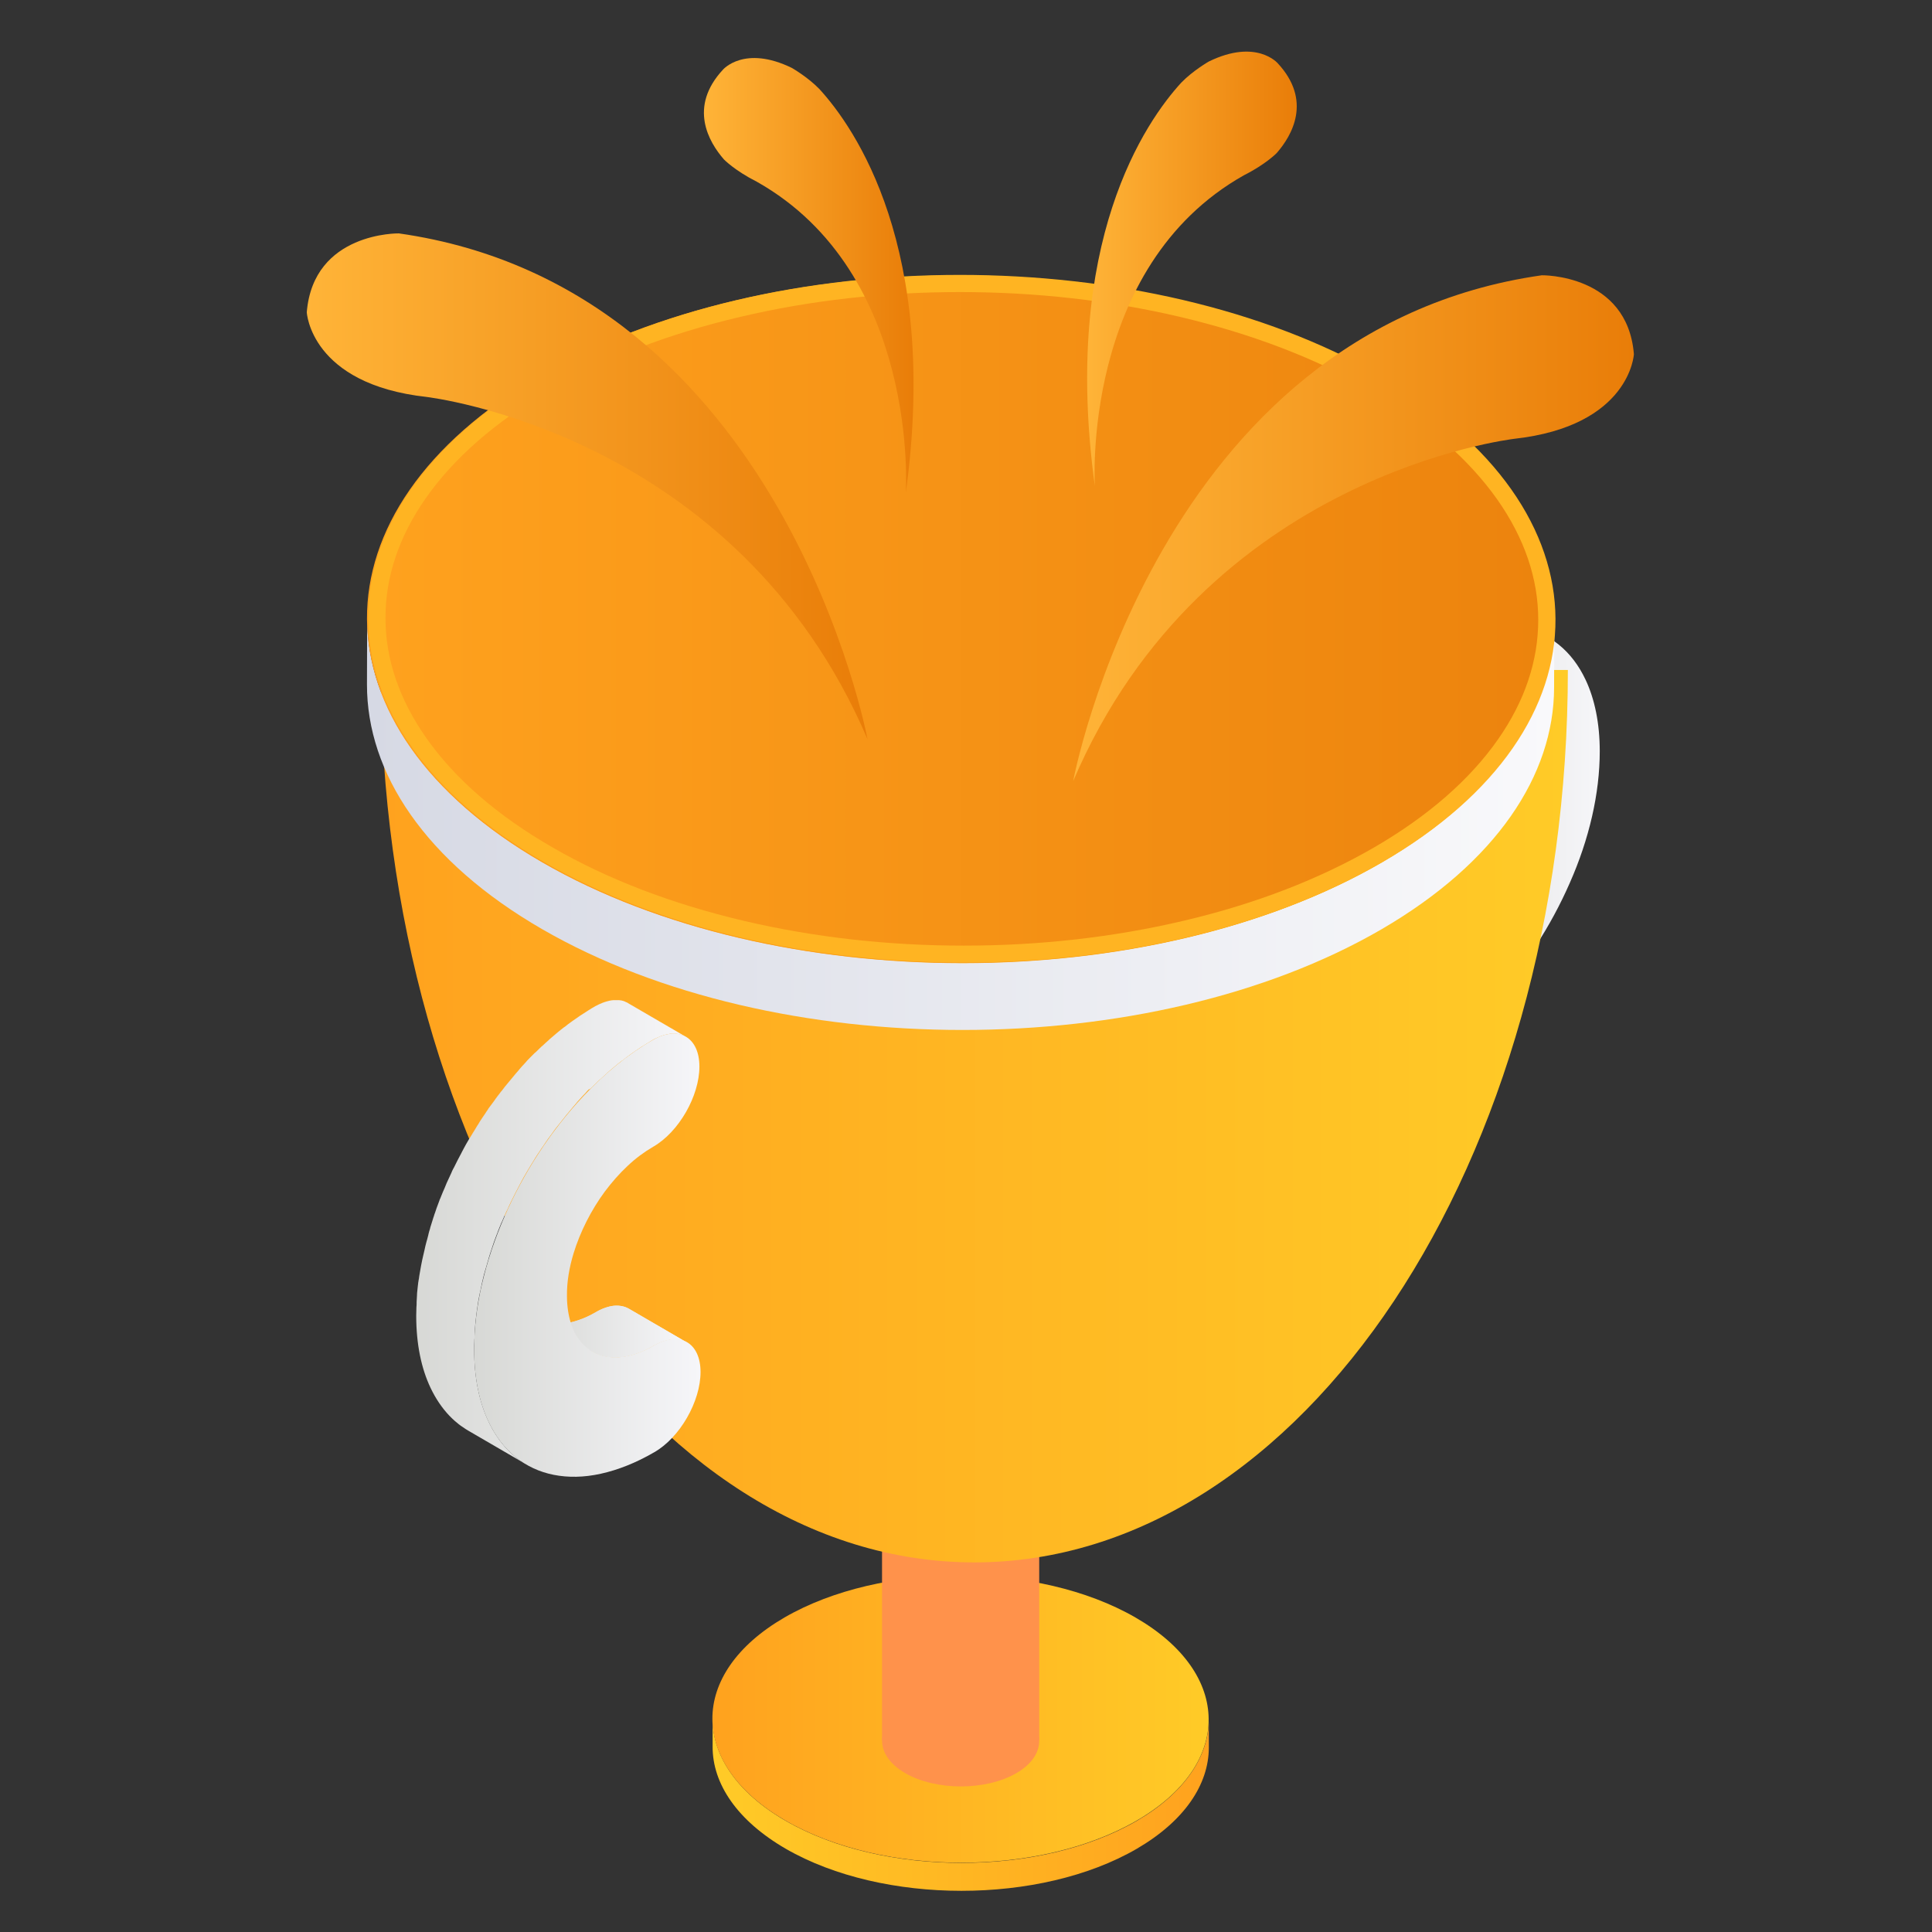 <?xml version="1.0" encoding="utf-8"?>
<!-- Generator: Adobe Illustrator 21.0.0, SVG Export Plug-In . SVG Version: 6.00 Build 0)  -->
<svg version="1.1" xmlns="http://www.w3.org/2000/svg" xmlns:xlink="http://www.w3.org/1999/xlink" x="0px" y="0px"
	 viewBox="0 0 1024 1024" style="enable-background:new 0 0 1024 1024;" xml:space="preserve">
<rect x="0" y="0" width="1024" height="1024" fill="#333333" stroke="none"/>
<style type="text/css">
	.st0{display:none;}
	.st1{display:inline;}
	.st2{opacity:0.25;}
	.st3{display:inline;opacity:0.25;}
	.st4{fill:url(#SVGID_6_);}
	.st5{fill:#FF924B;}
	.st6{fill:url(#SVGID_9_);}
	.st7{fill:url(#SVGID_10_);}
	.st8{fill:url(#SVGID_11_);}
	.st9{fill:url(#SVGID_12_);}
	.st10{fill:url(#SVGID_16_);}
	.st11{fill:#FFB422;}
	.st12{enable-background:new    ;}
	.st13{clip-path:url(#SVGID_19_);fill:url(#SVGID_20_);}
	.st14{fill:url(#SVGID_21_);}
	.st15{fill:url(#SVGID_22_);}
	.st16{fill:url(#SVGID_23_);}
	.st17{fill:url(#SVGID_24_);}
	.st18{fill:url(#SVGID_25_);}
	.st19{fill:url(#SVGID_26_);}
</style>
<g id="图层_1" class="st0">
	<g id="bg">
		<g id="图层_2" class="st1">
			<g id="图标参考线">
				<g id="图标尺寸" class="st2">
					<path d="M1018.2,5.8v1012.5H5.8V5.8H1018.2 M1024,0H0v1024h1024V0z"/>
					<path d="M512,28.8c266.9,0,483.2,216.4,483.2,483.2S778.9,995.2,512,995.2S28.8,778.9,28.8,512S245.1,28.8,512,28.8 M512,23
						C241.9,23,23,241.9,23,512s218.9,489,489,489s489-218.9,489-489C1000.7,242,782,23.3,512,23z"/>
					<path d="M949.2,74.8v874.4H74.8V74.8H949.2 M955,69H69v886h886V69z"/>
					<path d="M995.2,28.8v966.5H28.8V28.8H995.2 M1001,23H23v978h978V23z"/>
					<path d="M995.2,189.8v644.3H28.8V189.8H995.2 M1001,184.1H23v655.8h978V184.1z"/>
				</g>
			</g>
		</g>
	</g>
	<g id="图标尺寸_1_" class="st3">
		<g>
			<path d="M1017.1,4.6v1010.2H6.9V4.6L1017.1,4.6 M1021.7,0h-6.9H4.6H0v6.9v1010.2v6.9h6.9h1010.2h6.9v-6.9V6.9V0H1021.7z"/>
		</g>
		<g>
			<path d="M512,27.6c266.3,0,482.2,215.8,482.2,482.2S778.3,991.9,512,991.9S29.8,776.1,29.8,509.7S245.7,27.6,512,27.6 M512,23
				c-268.6,0-489,218.1-489,486.7s218.1,486.7,489,486.7s489-218.1,489-486.7S780.6,23,512,23L512,23z"/>
		</g>
		<g>
			<path d="M948.2,73.5V946H75.8V73.5L948.2,73.5 M952.8,68.9h-6.9H73.5h-4.6v6.9v872.5v6.9h6.9h872.5h6.9v-6.9V75.8v-6.9H952.8z"/>
		</g>
		<g>
			<path d="M994.1,27.6v964.3H29.8V27.6L994.1,27.6 M998.7,23h-6.9H27.5h-4.6v6.9v964.3v6.9h6.9h964.3h6.9v-6.9V29.9V23H998.7z"/>
		</g>
		<g>
			<path d="M994.1,188.3v642.9H29.8V188.3L994.1,188.3 M998.7,183.7h-6.9H27.5h-4.6v4.6v642.9v6.9h6.9h964.3h6.9v-6.9V188.3v-4.6
				H998.7z"/>
		</g>
	</g>
</g>
<g id="图层_2_1_">
	<g>
		<g>
			<g>
				<g>
					<defs>
						<path id="SVGID_1_" d="M640.7,911.6l0,14.8c-0.1,19.4-12.8,38.7-38.2,53.5c-51.2,29.7-134.5,29.7-186,0
							c-25.9-15-38.9-34.6-38.8-54.2l0-14.8c-0.1,19.6,12.9,39.3,38.8,54.2c51.5,29.7,134.8,29.7,186,0
							C627.9,950.3,640.6,930.9,640.7,911.6z"/>
					</defs>
					<clipPath id="SVGID_2_">
						<use xlink:href="#SVGID_1_"  style="overflow:visible;"/>
					</clipPath>
				</g>
			</g>
		</g>
		<g>
			<g>
				<g>
					<defs>
						<path id="SVGID_3_" d="M640.7,911.6l0,14.8c-0.1,19.4-12.8,38.7-38.2,53.5c-51.2,29.7-134.5,29.7-186,0
							c-25.9-15-38.9-34.6-38.8-54.2l0-14.8c-0.1,19.6,12.9,39.3,38.8,54.2c51.5,29.7,134.8,29.7,186,0
							C627.9,950.3,640.6,930.9,640.7,911.6z"/>
					</defs>
					<linearGradient id="SVGID_4_" gradientUnits="userSpaceOnUse" x1="377.614" y1="956.491" x2="640.663" y2="956.491">
						<stop  offset="0" style="stop-color:#FFCB27"/>
						<stop  offset="1" style="stop-color:#FFA21E"/>
					</linearGradient>
					<use xlink:href="#SVGID_3_"  style="overflow:visible;fill:url(#SVGID_4_);"/>
					<clipPath id="SVGID_5_">
						<use xlink:href="#SVGID_3_"  style="overflow:visible;"/>
					</clipPath>
				</g>
			</g>
			<g>
				<g>
					<linearGradient id="SVGID_6_" gradientUnits="userSpaceOnUse" x1="377.656" y1="911.2" x2="640.663" y2="911.2">
						<stop  offset="0" style="stop-color:#FFA21E"/>
						<stop  offset="1" style="stop-color:#FFCB27"/>
					</linearGradient>
					<path class="st4" d="M601.8,857.3c51.5,29.7,51.8,78,0.6,107.7c-51.2,29.7-134.5,29.7-186,0c-51.5-29.7-51.8-78-0.6-107.7
						C467.1,827.6,550.3,827.6,601.8,857.3z"/>
				</g>
			</g>
		</g>
		<g>
			<g>
				<g>
					<defs>
						<path id="SVGID_7_" d="M640.7,911.6l0,14.8c-0.1,19.4-12.8,38.7-38.2,53.5c-51.2,29.7-134.5,29.7-186,0
							c-25.9-15-38.9-34.6-38.8-54.2l0-14.8c-0.1,19.6,12.9,39.3,38.8,54.2c51.5,29.7,134.8,29.7,186,0
							C627.9,950.3,640.6,930.9,640.7,911.6z"/>
					</defs>
					<clipPath id="SVGID_8_">
						<use xlink:href="#SVGID_7_"  style="overflow:visible;"/>
					</clipPath>
				</g>
			</g>
		</g>
	</g>
	<g>
		<g>
			<rect x="467.5" y="608.1" class="st5" width="83.3" height="314.2"/>
			<g>
				<path class="st5" d="M538.5,905.7c16.3,9.4,16.4,24.7,0.2,34.1c-16.2,9.4-42.6,9.4-58.9,0c-16.3-9.4-16.4-24.7-0.2-34.1
					C495.8,896.2,522.2,896.2,538.5,905.7z"/>
			</g>
		</g>
	</g>
	<g>
		<linearGradient id="SVGID_9_" gradientUnits="userSpaceOnUse" x1="699.316" y1="471.123" x2="799.225" y2="471.123">
			<stop  offset="0" style="stop-color:#D7D8D5"/>
			<stop  offset="1" style="stop-color:#F6F6F9"/>
		</linearGradient>
		<path class="st6" d="M798.2,438c0.1-0.6,0.2-1.2,0.3-1.8c0-0.3,0.1-0.6,0.1-0.8c0-0.1,0-0.3,0-0.4c0-0.3,0.1-0.6,0.1-0.8
			c0.1-0.6,0.1-1.2,0.2-1.7c0-0.3,0.1-0.6,0.1-0.9c0-0.6,0.1-1.2,0.1-1.8c0-0.3,0-0.5,0-0.8c0-0.8,0-1.7,0-2.5
			c0-5.5-0.7-10.2-2.1-14.4c-1.3-4.1-3.3-7.6-5.7-10.3c-0.4-0.4-0.8-0.9-1.2-1.3c-1.3-1.2-2.7-2.3-4.2-3.2l-30.3-17.6
			c2,1.2,3.8,2.7,5.4,4.4c2.5,2.8,4.4,6.2,5.7,10.3c1.3,4.1,2.1,8.9,2.1,14.4c0,0.8,0,1.7,0,2.5c0,0.3,0,0.5,0,0.8
			c0,0.6-0.1,1.2-0.1,1.8c0,0.3,0,0.6-0.1,0.9c-0.1,0.6-0.1,1.2-0.2,1.7c0,0.3-0.1,0.6-0.1,0.9c-0.1,0.4-0.1,0.8-0.2,1.2
			c-0.1,0.6-0.2,1.2-0.3,1.9c-0.1,0.4-0.1,0.8-0.2,1.2c-0.1,0.6-0.2,1.2-0.3,1.8c-0.1,0.5-0.2,0.9-0.3,1.4c-0.1,0.4-0.2,0.8-0.3,1.2
			c-0.1,0.5-0.3,1-0.4,1.5c-0.1,0.4-0.2,0.8-0.3,1.2c-0.2,0.8-0.4,1.6-0.7,2.4c-0.2,0.8-0.5,1.6-0.8,2.4c-0.1,0.3-0.2,0.7-0.3,1
			c-0.1,0.4-0.2,0.7-0.4,1.1c-0.1,0.4-0.3,0.7-0.4,1.1c-0.1,0.4-0.3,0.7-0.4,1.1c-0.1,0.2-0.2,0.4-0.2,0.6c-0.5,1.2-1,2.4-1.5,3.6
			c-0.1,0.1-0.1,0.3-0.2,0.4c-0.5,1.2-1.1,2.4-1.7,3.6c0,0.1-0.1,0.2-0.1,0.2c-0.6,1.2-1.2,2.5-1.9,3.7c0,0,0,0,0,0.1
			c-0.7,1.2-1.3,2.4-2,3.7c0,0.1-0.1,0.2-0.1,0.3c-0.7,1.2-1.4,2.4-2.2,3.6c-0.1,0.1-0.1,0.2-0.2,0.3c-0.8,1.2-1.6,2.5-2.5,3.7
			c-0.1,0.1-0.1,0.2-0.2,0.2c-0.5,0.7-0.9,1.3-1.4,2c-0.5,0.7-1,1.3-1.5,1.9c-0.1,0.2-0.2,0.3-0.4,0.5c-0.4,0.5-0.8,1.1-1.3,1.6
			c-0.2,0.2-0.4,0.5-0.6,0.7c-0.4,0.5-0.8,0.9-1.2,1.4c-0.2,0.2-0.3,0.4-0.5,0.6c-0.7,0.8-1.4,1.6-2.1,2.3c-0.1,0.1-0.3,0.3-0.4,0.4
			c-0.7,0.7-1.4,1.4-2.1,2.1c-0.1,0.1-0.2,0.2-0.3,0.3c-0.6,0.5-1.1,1.1-1.7,1.6c-4.3,4-8.8,7.4-13.5,10.1c-0.6,0.4-1.3,0.8-1.9,1.2
			c-0.1,0.1-0.2,0.1-0.3,0.2c-0.6,0.4-1.2,0.8-1.8,1.3c-0.1,0.1-0.2,0.2-0.3,0.3c-0.6,0.5-1.2,1-1.8,1.5c-0.1,0-0.1,0.1-0.2,0.1
			c-0.6,0.5-1.1,1-1.7,1.6c-0.1,0.1-0.1,0.1-0.2,0.2c0,0-0.1,0.1-0.1,0.1c-0.4,0.4-0.8,0.8-1.2,1.3c0,0,0,0-0.1,0.1
			c-0.4,0.4-0.8,0.8-1.1,1.3c0,0-0.1,0.1-0.1,0.1c0,0.1-0.1,0.1-0.1,0.2c-0.6,0.7-1.2,1.4-1.8,2.2c0,0,0,0-0.1,0.1
			c0,0.1-0.1,0.1-0.1,0.2c-0.5,0.6-0.9,1.2-1.4,1.8c0,0.1-0.1,0.1-0.1,0.2c0,0,0,0.1-0.1,0.1c-0.4,0.6-0.8,1.2-1.2,1.8
			c0,0.1-0.1,0.1-0.1,0.2c-0.1,0.1-0.1,0.2-0.2,0.3c-0.3,0.5-0.6,1-0.9,1.5c0,0.1-0.1,0.2-0.1,0.2c0,0,0,0.1-0.1,0.1
			c-0.3,0.6-0.7,1.2-1,1.8c0,0-0.1,0.1-0.1,0.1c-0.1,0.1-0.1,0.2-0.2,0.3c-0.3,0.5-0.5,1-0.7,1.5c0,0.1-0.1,0.2-0.2,0.3
			c0,0.1-0.1,0.1-0.1,0.2c-0.3,0.6-0.6,1.2-0.9,1.9c0,0,0,0,0,0.1c0,0.1-0.1,0.1-0.1,0.2c-0.2,0.6-0.5,1.1-0.7,1.7
			c0,0.1-0.1,0.2-0.1,0.3c0,0.1-0.1,0.2-0.1,0.2c-0.3,0.7-0.5,1.4-0.7,2c0,0,0,0,0,0c0,0,0,0.1,0,0.1c-0.2,0.7-0.4,1.4-0.6,2.1
			c0,0.1-0.1,0.2-0.1,0.3c0,0,0,0.1,0,0.1c-0.2,0.8-0.4,1.6-0.6,2.4c0,0.1,0,0.1-0.1,0.2c0,0.1,0,0.2-0.1,0.3
			c-0.1,0.3-0.1,0.6-0.2,1c0,0.2-0.1,0.4-0.1,0.7c-0.1,0.3-0.1,0.7-0.1,1c0,0.2,0,0.3-0.1,0.5c0,0,0,0.1,0,0.1
			c-0.1,0.7-0.2,1.4-0.2,2.1c0,0.1,0,0.3,0,0.4c0,0.7-0.1,1.4-0.1,2.1c0,7.7,2.7,13.1,7.1,15.6l30.3,17.6c-4.4-2.5-7.1-8-7.1-15.6
			c0-0.7,0-1.4,0.1-2.1c0-0.1,0-0.3,0-0.4c0-0.7,0.1-1.4,0.2-2.1c0-0.2,0.1-0.4,0.1-0.6c0-0.3,0.1-0.7,0.1-1c0-0.2,0.1-0.4,0.1-0.7
			c0.1-0.3,0.1-0.6,0.2-1c0-0.2,0.1-0.4,0.1-0.5c0.2-0.8,0.4-1.6,0.6-2.4c0-0.1,0.1-0.3,0.1-0.4c0.2-0.7,0.4-1.4,0.6-2.1
			c0-0.1,0-0.1,0.1-0.2c0.2-0.7,0.5-1.4,0.7-2c0.1-0.2,0.1-0.3,0.2-0.5c0.2-0.6,0.5-1.1,0.7-1.7c0-0.1,0.1-0.2,0.1-0.3
			c0.3-0.6,0.6-1.3,0.9-1.9c0.1-0.2,0.2-0.3,0.2-0.5c0.2-0.5,0.5-1,0.7-1.5c0.1-0.1,0.2-0.3,0.2-0.4c0.3-0.6,0.7-1.2,1-1.8
			c0.1-0.1,0.1-0.2,0.2-0.3c0.3-0.5,0.6-1,0.9-1.6c0.1-0.1,0.2-0.3,0.3-0.4c0.4-0.6,0.8-1.2,1.2-1.8c0.1-0.1,0.1-0.2,0.2-0.3
			c0.4-0.6,0.9-1.2,1.4-1.8c0.1-0.1,0.1-0.2,0.2-0.2c0.6-0.7,1.2-1.5,1.8-2.2c0.1-0.1,0.2-0.2,0.2-0.3c0.4-0.4,0.8-0.9,1.1-1.3
			c0,0,0,0,0.1-0.1c0.4-0.4,0.8-0.9,1.2-1.3c0.1-0.1,0.2-0.2,0.3-0.3c0.5-0.5,1.1-1.1,1.7-1.6c0.1,0,0.1-0.1,0.2-0.1
			c0.6-0.5,1.2-1,1.8-1.5c0.1-0.1,0.2-0.2,0.3-0.3c0.6-0.5,1.2-0.9,1.8-1.3c0.1-0.1,0.2-0.1,0.3-0.2c0.6-0.4,1.3-0.8,1.9-1.2
			c4.8-2.7,9.3-6.2,13.5-10.1c0.6-0.5,1.1-1.1,1.7-1.6c0,0,0.1,0,0.1-0.1c0.1-0.1,0.1-0.1,0.2-0.2c0.7-0.7,1.4-1.4,2.1-2.1
			c0.1-0.1,0.3-0.3,0.4-0.4c0.7-0.8,1.4-1.5,2.1-2.3c0.1-0.1,0.1-0.1,0.2-0.2c0.1-0.1,0.2-0.3,0.3-0.4c0.4-0.5,0.8-0.9,1.2-1.4
			c0.2-0.2,0.4-0.4,0.6-0.7c0.4-0.5,0.9-1.1,1.3-1.6c0.1-0.1,0.2-0.2,0.3-0.4c0,0,0.1-0.1,0.1-0.1c0.5-0.6,1-1.3,1.5-1.9
			c0.5-0.6,0.9-1.3,1.4-2c0,0,0-0.1,0.1-0.1c0,0,0.1-0.1,0.1-0.1c0.8-1.2,1.7-2.4,2.5-3.7c0,0,0-0.1,0.1-0.1c0-0.1,0.1-0.1,0.1-0.2
			c0.7-1.2,1.5-2.4,2.2-3.6c0,0,0,0,0-0.1c0-0.1,0.1-0.1,0.1-0.2c0.7-1.2,1.4-2.4,2-3.7c0,0,0,0,0,0c0,0,0,0,0,0
			c0.6-1.2,1.3-2.4,1.9-3.7c0-0.1,0.1-0.1,0.1-0.2c0,0,0,0,0-0.1c0.6-1.2,1.1-2.4,1.7-3.6c0-0.1,0.1-0.2,0.1-0.3c0,0,0-0.1,0.1-0.1
			c0.5-1.2,1-2.4,1.5-3.6c0-0.1,0.1-0.2,0.1-0.3c0-0.1,0.1-0.2,0.1-0.3c0.1-0.4,0.3-0.7,0.4-1.1c0.1-0.4,0.3-0.7,0.4-1.1
			c0.1-0.4,0.2-0.7,0.4-1.1c0.1-0.3,0.2-0.5,0.3-0.8c0-0.1,0-0.2,0.1-0.2c0.3-0.8,0.5-1.6,0.8-2.4c0.2-0.6,0.4-1.3,0.5-1.9
			c0-0.2,0.1-0.3,0.1-0.5c0.1-0.4,0.2-0.8,0.3-1.2c0.1-0.5,0.3-1,0.4-1.5c0.1-0.4,0.2-0.8,0.3-1.2c0.1-0.3,0.1-0.5,0.2-0.8
			c0-0.2,0.1-0.4,0.1-0.6c0.1-0.6,0.2-1.2,0.3-1.8C798.1,438.9,798.2,438.4,798.2,438z"/>
		<linearGradient id="SVGID_10_" gradientUnits="userSpaceOnUse" x1="698.861" y1="357.968" x2="820.537" y2="357.968">
			<stop  offset="0" style="stop-color:#D7D8D5"/>
			<stop  offset="1" style="stop-color:#F6F6F9"/>
		</linearGradient>
		<path class="st7" d="M788,331.9c0.1,0,0.1,0,0.2,0c1-0.1,1.9-0.2,2.9-0.3c0.1,0,0.2,0,0.2,0c0.8-0.1,1.6-0.1,2.4-0.1
			c0.5,0,1.1,0,1.6,0c0.5,0,1,0,1.5,0c0.5,0,1,0,1.6,0.1c0.5,0,1,0,1.5,0.1c0.5,0,0.9,0.1,1.4,0.1c0.5,0.1,1,0.1,1.5,0.2
			c0.5,0.1,0.9,0.1,1.4,0.2c0.7,0.1,1.4,0.2,2.1,0.3c0.7,0.1,1.3,0.3,2,0.4c0.2,0.1,0.4,0.1,0.7,0.2c0.4,0.1,0.9,0.2,1.3,0.3
			c0.2,0,0.3,0.1,0.5,0.1c0.6,0.2,1.2,0.4,1.8,0.6c0.2,0.1,0.4,0.2,0.7,0.2c0.6,0.2,1.3,0.5,1.9,0.7c0.1,0,0.2,0.1,0.3,0.1
			c0.7,0.3,1.4,0.6,2.1,1c0.2,0.1,0.4,0.2,0.6,0.3c0.5,0.3,1.1,0.6,1.6,0.8c0.3,0.2,0.6,0.3,0.9,0.5l-30.3-17.6
			c-0.2-0.1-0.3-0.2-0.5-0.3c-0.1-0.1-0.2-0.1-0.4-0.2c-0.5-0.3-1.1-0.6-1.6-0.8c-0.2-0.1-0.4-0.2-0.6-0.3c-0.7-0.3-1.4-0.7-2.1-1
			c0,0,0,0-0.1,0c-0.1,0-0.2-0.1-0.3-0.1c-0.6-0.3-1.2-0.5-1.9-0.7c-0.2-0.1-0.4-0.2-0.7-0.2c-0.6-0.2-1.2-0.4-1.8-0.6
			c-0.1,0-0.2-0.1-0.4-0.1c0,0-0.1,0-0.1,0c-0.4-0.1-0.9-0.2-1.3-0.3c-0.2-0.1-0.4-0.1-0.7-0.2c-0.7-0.2-1.3-0.3-2-0.4
			c-0.4-0.1-0.8-0.2-1.2-0.2c-0.3,0-0.6-0.1-0.9-0.1c-0.4-0.1-0.9-0.1-1.4-0.2c-0.5-0.1-1-0.1-1.5-0.2c-0.5,0-0.9-0.1-1.4-0.1
			c-0.2,0-0.4,0-0.5,0c-0.3,0-0.6,0-0.9,0c-0.5,0-1,0-1.6-0.1c-0.5,0-1,0-1.5,0c-0.5,0-1.1,0-1.6,0c-0.2,0-0.4,0-0.6,0
			c-0.6,0-1.2,0.1-1.9,0.1c-0.1,0-0.2,0-0.2,0c-1,0.1-1.9,0.2-2.9,0.3c-0.1,0-0.1,0-0.2,0c-0.6,0.1-1.2,0.2-1.9,0.3
			c-0.3,0-0.6,0.1-0.9,0.2c-0.3,0-0.5,0.1-0.8,0.1c-1,0.2-2,0.4-2.9,0.6c-1,0.2-2.1,0.5-3.1,0.8c-0.1,0-0.2,0.1-0.3,0.1
			c-0.1,0-0.1,0-0.2,0.1c-1,0.3-1.9,0.5-2.9,0.9c-0.3,0.1-0.5,0.2-0.8,0.3c-0.8,0.3-1.6,0.5-2.4,0.8c-0.4,0.1-0.7,0.3-1.1,0.4
			c-0.7,0.3-1.5,0.5-2.2,0.8c-0.4,0.1-0.7,0.3-1.1,0.4c-0.2,0.1-0.4,0.1-0.5,0.2c-0.5,0.2-1,0.4-1.5,0.6c-0.5,0.2-1,0.4-1.5,0.6
			c-0.7,0.3-1.4,0.6-2.1,1c-0.5,0.2-0.9,0.4-1.4,0.7c-0.8,0.4-1.6,0.8-2.3,1.2c-0.4,0.2-0.8,0.4-1.2,0.6c-1.2,0.6-2.3,1.3-3.5,2
			c-0.6,0.4-1.3,0.8-1.9,1.2c-0.1,0.1-0.2,0.1-0.3,0.2c-0.6,0.4-1.2,0.8-1.8,1.3c-0.1,0.1-0.2,0.2-0.3,0.3c-0.6,0.5-1.2,1-1.8,1.5
			c-0.1,0-0.1,0.1-0.2,0.1c-0.6,0.5-1.1,1-1.7,1.6c-0.1,0.1-0.1,0.1-0.2,0.2c0,0-0.1,0.1-0.1,0.1c-0.4,0.4-0.8,0.8-1.2,1.3
			c0,0,0,0-0.1,0.1c-0.4,0.4-0.8,0.8-1.1,1.3c0,0-0.1,0.1-0.1,0.1c0,0.1-0.1,0.1-0.1,0.2c-0.6,0.7-1.2,1.4-1.8,2.2c0,0,0,0-0.1,0.1
			c0,0.1-0.1,0.1-0.1,0.2c-0.5,0.6-0.9,1.2-1.4,1.8c0,0.1-0.1,0.1-0.1,0.2c0,0,0,0.1-0.1,0.1c-0.4,0.6-0.8,1.2-1.2,1.8
			c0,0.1-0.1,0.1-0.1,0.2c-0.1,0.1-0.1,0.2-0.2,0.3c-0.3,0.5-0.6,1-0.9,1.5c0,0.1-0.1,0.2-0.1,0.2c0,0,0,0.1-0.1,0.1
			c-0.3,0.6-0.7,1.2-1,1.8c0,0-0.1,0.1-0.1,0.1c-0.1,0.1-0.1,0.2-0.2,0.3c-0.3,0.5-0.5,1-0.7,1.5c-0.1,0.1-0.1,0.2-0.2,0.3
			c0,0.1-0.1,0.1-0.1,0.2c-0.3,0.6-0.6,1.2-0.9,1.9c0,0,0,0,0,0.1c0,0.1-0.1,0.1-0.1,0.2c-0.2,0.6-0.5,1.1-0.7,1.7
			c0,0.1-0.1,0.2-0.1,0.3c0,0.1-0.1,0.2-0.1,0.2c-0.3,0.7-0.5,1.4-0.7,2c0,0,0,0,0,0c0,0,0,0.1,0,0.1c-0.2,0.7-0.4,1.4-0.6,2.1
			c0,0.1-0.1,0.2-0.1,0.3c0,0,0,0.1,0,0.1c-0.2,0.8-0.4,1.6-0.6,2.4c0,0.1,0,0.1-0.1,0.2c0,0.1,0,0.2-0.1,0.3
			c-0.1,0.3-0.1,0.6-0.2,1c0,0.2-0.1,0.4-0.1,0.7c-0.1,0.3-0.1,0.7-0.1,1c0,0.2-0.1,0.3-0.1,0.5c0,0,0,0.1,0,0.1
			c-0.1,0.7-0.2,1.4-0.2,2.1c0,0.1,0,0.3,0,0.4c0,0.7-0.1,1.4-0.1,2.1c0,4.8,1.1,8.7,2.9,11.6c0.4,0.6,0.8,1.1,1.2,1.6
			c0.4,0.5,0.9,0.9,1.4,1.3c0.5,0.4,1,0.8,1.6,1.1l30.3,17.6c-4.4-2.5-7.1-8-7.1-15.7c0-0.7,0-1.4,0.1-2.1c0-0.1,0-0.3,0-0.4
			c0-0.7,0.1-1.4,0.2-2.1c0-0.2,0.1-0.4,0.1-0.6c0-0.3,0.1-0.7,0.1-1c0-0.2,0.1-0.4,0.1-0.7c0.1-0.3,0.1-0.6,0.2-1
			c0-0.2,0.1-0.4,0.1-0.5c0.2-0.8,0.4-1.6,0.6-2.4c0-0.1,0.1-0.3,0.1-0.4c0.2-0.7,0.4-1.4,0.6-2.1c0-0.1,0-0.1,0.1-0.2
			c0.2-0.7,0.5-1.4,0.7-2c0.1-0.2,0.1-0.3,0.2-0.5c0.2-0.6,0.5-1.1,0.7-1.7c0-0.1,0.1-0.2,0.1-0.3c0.3-0.6,0.6-1.3,0.9-1.9
			c0.1-0.2,0.2-0.3,0.2-0.5c0.2-0.5,0.5-1,0.7-1.5c0.1-0.2,0.2-0.3,0.2-0.5c0.3-0.6,0.7-1.2,1-1.8c0.1-0.1,0.1-0.2,0.2-0.3
			c0.3-0.5,0.6-1,0.9-1.5c0.1-0.2,0.2-0.3,0.3-0.4c0.4-0.6,0.8-1.2,1.2-1.8c0.1-0.1,0.1-0.2,0.2-0.3c0.4-0.6,0.9-1.2,1.4-1.8
			c0.1-0.1,0.1-0.2,0.2-0.2c0.6-0.7,1.2-1.5,1.8-2.2c0.1-0.1,0.2-0.2,0.2-0.3c0.4-0.4,0.8-0.9,1.2-1.3c0,0,0,0,0.1-0.1
			c0.4-0.4,0.8-0.9,1.2-1.3c0.1-0.1,0.2-0.2,0.3-0.3c0.5-0.5,1.1-1.1,1.7-1.6c0.1,0,0.1-0.1,0.2-0.1c0.6-0.5,1.2-1,1.8-1.5
			c0.1-0.1,0.2-0.2,0.3-0.3c0.6-0.5,1.2-0.9,1.8-1.3c0.1-0.1,0.2-0.1,0.3-0.2c0.6-0.4,1.3-0.8,1.9-1.2c1.2-0.7,2.4-1.3,3.5-2
			c0.4-0.2,0.8-0.4,1.2-0.6c0.8-0.4,1.6-0.8,2.3-1.2c0.5-0.2,0.9-0.4,1.4-0.7c0.7-0.3,1.4-0.7,2.1-1c0.5-0.2,1-0.4,1.5-0.6
			c0.7-0.3,1.4-0.6,2-0.9c0.4-0.1,0.7-0.3,1.1-0.4c0.7-0.3,1.5-0.6,2.2-0.8c0.4-0.1,0.7-0.3,1.1-0.4c0.8-0.3,1.6-0.5,2.4-0.8
			c0.3-0.1,0.5-0.2,0.8-0.3c1-0.3,2.1-0.6,3.1-0.9c0.1,0,0.2-0.1,0.3-0.1c1.1-0.3,2.1-0.5,3.1-0.8c1-0.2,2-0.4,2.9-0.6
			c0.3,0,0.5-0.1,0.8-0.1C786.2,332.2,787.1,332,788,331.9z"/>
		<g>
			<linearGradient id="SVGID_11_" gradientUnits="userSpaceOnUse" x1="729.16" y1="447.836" x2="848.022" y2="447.836">
				<stop  offset="0" style="stop-color:#D7D8D5"/>
				<stop  offset="1" style="stop-color:#F6F6F9"/>
			</linearGradient>
			<path class="st8" d="M753.5,344.3c9.7-5.6,19.2-9.4,28-11.3c8.9-1.9,17.2-2.1,24.7-0.6c15.1,3,27,12.6,34.2,27.9
				c4.8,10.2,7.5,23,7.5,37.9c0,11.1-1.4,22.9-4.1,34.6c-2.7,11.8-6.7,23.7-11.8,35.2c-10.1,23.1-24.4,45.1-41.3,63.1
				c-11.3,12-23.7,22.2-36.7,29.7c-13.5,7.8-24.4,1.5-24.5-13.9c0-15.5,10.8-34.3,24.3-42.1c4.8-2.7,9.3-6.2,13.5-10.1
				c4.2-4,8.2-8.5,11.8-13.4c7.2-9.8,13-21.2,16.4-32.5c2.3-7.6,3.5-15.1,3.5-22.4c0-5.5-0.7-10.2-2.1-14.4
				c-1.3-4.1-3.3-7.6-5.7-10.3c-4.9-5.5-11.9-8.1-20.1-7.4c-5.4,0.5-11.3,2.5-17.7,6.1c-13.5,7.8-24.4,1.5-24.5-14
				C729.1,371,740,352.1,753.5,344.3z"/>
		</g>
	</g>
	<linearGradient id="SVGID_12_" gradientUnits="userSpaceOnUse" x1="201.763" y1="591.588" x2="830.959" y2="591.588">
		<stop  offset="0" style="stop-color:#FFA21E"/>
		<stop  offset="1" style="stop-color:#FFCB27"/>
	</linearGradient>
	<path class="st9" d="M831,355.1c0,261.2-140.9,473-314.6,473s-314.6-211.8-314.6-473"/>
	<g>
		<defs>
			<path id="SVGID_13_" d="M823.8,329.1l-0.1,35.4c-0.1,46.3-30.6,92.6-91.4,128c-122.5,71.2-321.6,71.2-444.9,0
				c-62-35.8-93-82.8-92.9-129.8l0.1-35.4c-0.1,46.9,30.8,93.9,92.9,129.8c123.3,71.2,322.4,71.2,444.9,0
				C793.2,421.7,823.7,375.4,823.8,329.1z"/>
		</defs>
		<linearGradient id="SVGID_14_" gradientUnits="userSpaceOnUse" x1="194.491" y1="436.526" x2="823.785" y2="436.526">
			<stop  offset="0" style="stop-color:#D6D9E4"/>
			<stop  offset="1" style="stop-color:#F9F9FB"/>
		</linearGradient>
		<use xlink:href="#SVGID_13_"  style="overflow:visible;fill:url(#SVGID_14_);"/>
		<clipPath id="SVGID_15_">
			<use xlink:href="#SVGID_13_"  style="overflow:visible;"/>
		</clipPath>
	</g>
	<linearGradient id="SVGID_16_" gradientUnits="userSpaceOnUse" x1="194.591" y1="328.175" x2="823.786" y2="328.175">
		<stop  offset="0" style="stop-color:#FFA21E"/>
		<stop  offset="1" style="stop-color:#EC830D"/>
	</linearGradient>
	<path class="st10" d="M730.9,199.3c123.3,71.2,123.9,186.5,1.4,257.7s-321.6,71.2-444.9,0c-123.3-71.2-123.9-186.5-1.5-257.7
		S607.7,128.2,730.9,199.3z"/>
	<g>
		<g>
			<path class="st11" d="M508.8,154.8c40.2,0,79.3,4.4,116.4,13.1c38.2,9,72.5,22.1,101.8,39.1c29.1,16.8,51.5,36.3,66.7,57.9
				c14.3,20.4,21.6,41.8,21.6,63.6c0,21.7-7.1,43-21.2,63.2c-14.9,21.4-37.1,40.8-65.7,57.4c-29.2,16.9-63.3,30.1-101.4,39
				c-37,8.7-76.1,13.1-116.2,13.1c-40.2,0-79.3-4.4-116.4-13.1c-38.2-9-72.5-22.1-101.8-39.1c-29.1-16.8-51.5-36.3-66.7-57.9
				c-14.3-20.4-21.6-41.8-21.6-63.6c0-21.7,7.1-43,21.2-63.2c14.9-21.4,37.1-40.8,65.7-57.4c29.2-16.9,63.3-30.1,101.4-39
				C429.5,159.2,468.6,154.8,508.8,154.8L508.8,154.8 M508.8,145.7c-80.5,0-160.9,17.8-222.2,53.4
				c-122.5,71.2-121.8,186.5,1.5,257.7c61.6,35.6,142.2,53.4,222.7,53.4s160.9-17.8,222.2-53.4c122.5-71.2,121.8-186.5-1.4-257.7
				C669.9,163.5,589.3,145.7,508.8,145.7L508.8,145.7z"/>
		</g>
	</g>
	<g>
		<g class="st12">
			<defs>
				<path id="SVGID_17_" class="st12" d="M313.8,716.4l-30.6-17.8c4.2,2.4,9.2,3.5,14.8,3c5.5-0.5,11.5-2.5,17.9-6.2
					c6.8-4,13-4.3,17.5-1.7l30.6,17.8c-4.5-2.6-10.7-2.2-17.5,1.7c-6.4,3.7-12.4,5.7-17.9,6.2C323,719.9,318,718.8,313.8,716.4z"/>
			</defs>
			<linearGradient id="SVGID_18_" gradientUnits="userSpaceOnUse" x1="283.21" y1="705.751" x2="363.965" y2="705.751">
				<stop  offset="0" style="stop-color:#D7D8D5"/>
				<stop  offset="1" style="stop-color:#F6F6F9"/>
			</linearGradient>
			<use xlink:href="#SVGID_17_"  style="overflow:visible;fill:url(#SVGID_18_);"/>
			<clipPath id="SVGID_19_">
				<use xlink:href="#SVGID_17_"  style="overflow:visible;"/>
			</clipPath>
			<linearGradient id="SVGID_20_" gradientUnits="userSpaceOnUse" x1="283.21" y1="705.751" x2="363.965" y2="705.751">
				<stop  offset="0" style="stop-color:#D7D8D5"/>
				<stop  offset="1" style="stop-color:#F6F6F9"/>
			</linearGradient>
			<path class="st13" d="M333.4,693.7c0,0-0.1-0.1-0.1-0.1c-0.4-0.2-0.8-0.4-1.2-0.6c-0.4-0.2-0.9-0.3-1.3-0.5
				c-0.4-0.1-0.9-0.2-1.4-0.3c-0.5-0.1-1-0.1-1.5-0.2c-0.5,0-1.1,0-1.6,0c-0.6,0-1.2,0.1-1.8,0.2c-0.7,0.1-1.4,0.3-2.2,0.5
				c-0.9,0.3-1.9,0.6-2.9,1c-1.1,0.5-2.3,1-3.4,1.7c-2.2,1.3-4.4,2.4-6.6,3.3c-1.8,0.7-3.6,1.3-5.3,1.8c-1.4,0.4-2.7,0.7-4,0.9
				c-0.7,0.1-1.3,0.2-2,0.2c-0.5,0-1,0.1-1.4,0.1c-1,0-2,0-3,0c-0.9-0.1-1.9-0.2-2.8-0.3c-0.9-0.2-1.7-0.4-2.6-0.6
				c-0.8-0.2-1.6-0.5-2.4-0.9c-0.8-0.3-1.6-0.7-2.3-1.1c-0.1,0-0.2-0.1-0.3-0.1l30.6,17.8c0.1,0,0.2,0.1,0.3,0.1
				c0.7,0.4,1.5,0.8,2.3,1.1c0.8,0.3,1.6,0.6,2.4,0.9c0.8,0.2,1.7,0.4,2.6,0.6c0.9,0.2,1.8,0.3,2.8,0.3c1,0.1,2,0.1,3,0
				c0.5,0,1-0.1,1.4-0.1c0.6-0.1,1.3-0.1,2-0.2c1.3-0.2,2.7-0.5,4-0.9c1.7-0.5,3.5-1.1,5.3-1.8c2.1-0.9,4.3-2,6.6-3.3
				c1.2-0.7,2.3-1.2,3.4-1.7c1-0.4,2-0.7,2.9-1c0.7-0.2,1.5-0.4,2.2-0.5c0.6-0.1,1.2-0.2,1.8-0.2c0.6,0,1.1,0,1.6,0
				c0.5,0,1,0.1,1.5,0.2c0.5,0.1,0.9,0.2,1.4,0.3c0.4,0.1,0.9,0.3,1.3,0.5c0.4,0.2,0.8,0.4,1.2,0.6c0,0,0.1,0.1,0.1,0.1L333.4,693.7
				z"/>
		</g>
		<linearGradient id="SVGID_21_" gradientUnits="userSpaceOnUse" x1="220.585" y1="653.215" x2="363.507" y2="653.215">
			<stop  offset="0" style="stop-color:#D7D8D5"/>
			<stop  offset="1" style="stop-color:#F6F6F9"/>
		</linearGradient>
		<path class="st14" d="M313.7,576.3c0.2-0.2,0.5-0.4,0.7-0.7c1.1-1.1,2.3-2.2,3.4-3.3c0.1,0,0.1-0.1,0.2-0.1c1.1-1,2.2-2.1,3.4-3.1
			c0.2-0.2,0.4-0.3,0.5-0.5c1.1-1,2.3-2,3.4-2.9c0.2-0.2,0.4-0.4,0.7-0.6c1.2-1,2.3-1.9,3.5-2.8c0.2-0.1,0.3-0.2,0.5-0.3
			c1.1-0.9,2.3-1.8,3.4-2.6c0.1-0.1,0.3-0.2,0.4-0.3c1.2-0.9,2.4-1.7,3.6-2.5c0.2-0.2,0.5-0.3,0.7-0.5c1.2-0.8,2.4-1.6,3.6-2.3
			c0.2-0.1,0.4-0.3,0.6-0.4c1.3-0.8,2.5-1.5,3.8-2.3c0.5-0.3,1-0.6,1.6-0.8c0.1-0.1,0.3-0.1,0.4-0.2c0.4-0.2,0.8-0.4,1.2-0.5
			c0.1-0.1,0.3-0.1,0.4-0.2c0.4-0.2,0.7-0.3,1.1-0.4c0.1,0,0.2-0.1,0.3-0.1c0.4-0.2,0.9-0.3,1.3-0.4c0.3-0.1,0.5-0.1,0.8-0.2
			c0.1,0,0.2-0.1,0.4-0.1c0.4-0.1,0.7-0.2,1.1-0.2c0,0,0,0,0,0c0.3-0.1,0.7-0.1,1-0.1c0.1,0,0.2,0,0.3,0c0.2,0,0.4,0,0.6,0
			c0.5,0,1,0,1.4,0c0.1,0,0.2,0,0.2,0c0.4,0,0.7,0.1,1.1,0.1c0.1,0,0.2,0,0.3,0.1c0.4,0.1,0.8,0.2,1.2,0.3c0,0,0,0,0.1,0
			c0.4,0.1,0.7,0.2,1.1,0.4c0.1,0,0.2,0.1,0.3,0.1c0.3,0.1,0.6,0.3,0.9,0.4c0.1,0.1,0.2,0.1,0.3,0.2l-30.6-17.8c0,0-0.1-0.1-0.1-0.1
			c-0.1,0-0.1-0.1-0.2-0.1c-0.3-0.2-0.6-0.3-0.9-0.4c-0.1,0-0.1-0.1-0.2-0.1c0,0-0.1,0-0.1-0.1c-0.4-0.1-0.7-0.3-1.1-0.4
			c0,0,0,0,0,0l0,0c-0.4-0.1-0.8-0.2-1.2-0.3c0,0-0.1,0-0.1,0c-0.1,0-0.1,0-0.2,0c-0.4-0.1-0.7-0.1-1.1-0.1c-0.1,0-0.1,0-0.2,0
			c0,0,0,0-0.1,0c-0.5,0-0.9,0-1.4,0c0,0-0.1,0-0.1,0c-0.2,0-0.3,0-0.5,0c-0.1,0-0.2,0-0.3,0c-0.3,0-0.7,0.1-1,0.1c0,0,0,0,0,0l0,0
			c-0.4,0.1-0.7,0.1-1.1,0.2c-0.1,0-0.2,0.1-0.4,0.1c-0.2,0.1-0.5,0.1-0.7,0.2c0,0,0,0-0.1,0c-0.4,0.1-0.9,0.3-1.3,0.4
			c-0.1,0-0.2,0.1-0.3,0.1c-0.4,0.1-0.7,0.3-1.1,0.4c0,0-0.1,0-0.1,0.1c-0.1,0-0.2,0.1-0.3,0.1c-0.4,0.2-0.8,0.3-1.2,0.5
			c-0.1,0.1-0.3,0.1-0.4,0.2c-0.5,0.3-1,0.5-1.6,0.8c-1.3,0.7-2.5,1.5-3.8,2.3c-0.2,0.1-0.4,0.3-0.6,0.4c-1.2,0.8-2.4,1.5-3.6,2.3
			c-0.2,0.2-0.5,0.3-0.7,0.5c-1.2,0.8-2.4,1.7-3.6,2.5c-0.1,0.1-0.3,0.2-0.4,0.3c-1.2,0.8-2.3,1.7-3.4,2.6c-0.2,0.1-0.3,0.2-0.5,0.3
			c-1.2,0.9-2.3,1.8-3.5,2.8c-0.2,0.2-0.5,0.4-0.7,0.6c-1.1,1-2.3,1.9-3.4,2.9c-0.2,0.2-0.4,0.3-0.5,0.5c-1.1,1-2.3,2-3.4,3.1
			c-0.1,0-0.1,0.1-0.2,0.1c-1.1,1.1-2.3,2.2-3.4,3.3c-0.1,0.1-0.2,0.2-0.4,0.3c-0.1,0.1-0.2,0.2-0.3,0.3c-0.5,0.5-1.1,1.1-1.6,1.6
			c-0.3,0.3-0.5,0.5-0.8,0.8c-0.8,0.8-1.6,1.6-2.3,2.5c-1,1.1-2,2.1-2.9,3.2c-0.3,0.4-0.6,0.7-0.9,1.1c-0.5,0.5-0.9,1.1-1.4,1.6
			c-0.1,0.2-0.3,0.3-0.4,0.5c-1,1.2-2,2.4-3,3.6c-0.2,0.2-0.3,0.4-0.5,0.6c-1.2,1.4-2.3,2.8-3.4,4.3c-0.1,0.1-0.2,0.2-0.3,0.3
			c-0.3,0.4-0.6,0.8-0.9,1.2c-0.6,0.8-1.3,1.6-1.9,2.5c-0.4,0.6-0.8,1.1-1.2,1.7c-0.6,0.8-1.2,1.6-1.8,2.4c-0.2,0.3-0.4,0.5-0.6,0.8
			c-0.3,0.4-0.5,0.7-0.7,1.1c-0.5,0.7-1,1.4-1.4,2.1c-0.4,0.6-0.9,1.3-1.3,1.9c-0.5,0.7-0.9,1.4-1.4,2.1c-0.2,0.3-0.4,0.6-0.6,1
			c-0.2,0.4-0.4,0.7-0.7,1.1c-0.4,0.6-0.8,1.3-1.2,2c-0.4,0.7-0.9,1.4-1.3,2.1c-0.4,0.7-0.8,1.3-1.2,2c-0.2,0.3-0.4,0.6-0.6,0.9
			c-0.2,0.4-0.5,0.8-0.7,1.2c-0.4,0.6-0.7,1.3-1.1,1.9c-0.4,0.7-0.8,1.5-1.2,2.2c-0.3,0.6-0.7,1.3-1,1.9c-0.1,0.3-0.3,0.5-0.4,0.8
			c-0.3,0.5-0.5,1-0.8,1.5c-0.3,0.6-0.6,1.2-1,1.9c-0.4,0.8-0.8,1.6-1.2,2.4c-0.3,0.6-0.6,1.2-0.9,1.8c-0.1,0.2-0.2,0.3-0.3,0.5
			c-0.4,0.7-0.7,1.5-1,2.2c-0.2,0.4-0.4,0.9-0.6,1.3c-0.6,1.4-1.3,2.7-1.9,4.1c-0.1,0.2-0.2,0.4-0.2,0.5c-0.3,0.7-0.6,1.5-0.9,2.2
			c-0.3,0.6-0.5,1.2-0.8,1.8c-0.4,0.9-0.7,1.8-1.1,2.7c-0.2,0.5-0.4,1.1-0.7,1.6c0,0,0,0.1,0,0.1c-0.2,0.6-0.5,1.3-0.7,1.9
			c-0.3,0.8-0.6,1.6-0.9,2.4c-0.2,0.7-0.5,1.4-0.7,2.1c-0.3,0.8-0.6,1.6-0.8,2.4c0,0.1,0,0.1-0.1,0.2c-0.1,0.4-0.3,0.9-0.4,1.3
			c-0.3,1.1-0.7,2.1-1,3.2c-0.2,0.6-0.4,1.2-0.5,1.8c-0.3,0.9-0.6,1.9-0.8,2.8c0,0.2-0.1,0.3-0.1,0.5c-0.2,0.8-0.4,1.5-0.6,2.3
			c-0.1,0.5-0.3,0.9-0.4,1.4c-0.4,1.4-0.7,2.8-1,4.2c-0.2,1-0.5,2-0.7,3c-0.1,0.3-0.1,0.6-0.2,0.9c-0.1,0.4-0.2,0.8-0.3,1.3
			c-0.2,1-0.4,2-0.6,3c-0.1,0.4-0.1,0.7-0.2,1.1c-0.2,1.3-0.5,2.7-0.7,4c0,0.2-0.1,0.4-0.1,0.6c-0.1,0.8-0.2,1.7-0.4,2.5
			c0,0.2,0,0.4-0.1,0.6c-0.1,0.9-0.2,1.8-0.3,2.6c-0.1,0.6-0.1,1.3-0.2,1.9c-0.1,0.9-0.2,1.8-0.2,2.7c0,0.6-0.1,1.2-0.1,1.8
			c-0.1,1-0.1,2-0.1,3c0,0.5-0.1,1-0.1,1.5c0,1.5-0.1,3-0.1,4.4c0,15,2.7,27.9,7.6,38.2c2.7,5.7,6.1,10.7,10,14.8
			c0.9,0.9,1.8,1.8,2.7,2.6c1.4,1.2,2.8,2.4,4.4,3.4c1,0.7,2,1.4,3.1,2l30.6,17.8c-8.5-4.9-15.3-12.6-20.1-22.8
			c-4.9-10.3-7.6-23.2-7.6-38.2c0-1.5,0-2.9,0.1-4.4c0-0.5,0-1,0.1-1.5c0-1,0.1-2,0.1-3c0-0.6,0.1-1.2,0.1-1.8
			c0.1-0.9,0.1-1.8,0.2-2.7c0.1-0.6,0.1-1.3,0.2-1.9c0.1-0.9,0.2-1.8,0.3-2.6c0.1-1.1,0.3-2.1,0.4-3.2c0-0.2,0.1-0.4,0.1-0.6
			c0.2-1.3,0.4-2.6,0.6-4c0.1-0.4,0.1-0.7,0.2-1.1c0.2-1,0.4-2,0.6-3c0.1-0.4,0.2-0.8,0.3-1.3c0.3-1.3,0.5-2.6,0.8-3.9
			c0.3-1.4,0.7-2.8,1-4.2c0.1-0.5,0.2-0.9,0.4-1.4c0.2-0.9,0.5-1.8,0.8-2.8c0.3-0.9,0.5-1.9,0.8-2.8c0.2-0.6,0.4-1.2,0.5-1.8
			c0.3-1.1,0.7-2.1,1-3.2c0.2-0.5,0.3-1,0.5-1.5c0.3-0.8,0.5-1.6,0.8-2.4c0.2-0.7,0.5-1.4,0.7-2.1c0.3-0.8,0.6-1.6,0.9-2.4
			c0.3-0.7,0.5-1.4,0.8-2.1c0.2-0.5,0.4-1.1,0.6-1.6c0.4-0.9,0.7-1.8,1.1-2.7c0.2-0.6,0.5-1.2,0.8-1.8c0.4-0.9,0.8-1.9,1.2-2.8
			c0.6-1.4,1.2-2.8,1.9-4.1c0.2-0.5,0.4-0.9,0.6-1.4c0.4-0.9,0.9-1.8,1.3-2.7c0.3-0.6,0.6-1.2,0.9-1.8c0.4-0.8,0.8-1.6,1.2-2.4
			c0.3-0.6,0.6-1.2,1-1.9c0.4-0.8,0.8-1.5,1.2-2.3c0.3-0.6,0.7-1.3,1-1.9c0.4-0.7,0.8-1.5,1.2-2.2c0.4-0.6,0.7-1.3,1.1-1.9
			c0.4-0.7,0.8-1.4,1.3-2.2c0.4-0.7,0.8-1.3,1.2-2c0.4-0.7,0.9-1.4,1.3-2.1c0.4-0.7,0.8-1.3,1.2-2c0.4-0.7,0.9-1.3,1.3-2
			c0.5-0.7,0.9-1.4,1.4-2.1c0.4-0.7,0.9-1.3,1.3-1.9c0.5-0.7,0.9-1.4,1.4-2.1c0.4-0.6,0.9-1.2,1.3-1.9c0.6-0.8,1.2-1.6,1.8-2.4
			c0.4-0.6,0.8-1.1,1.2-1.7c0.6-0.8,1.2-1.7,1.9-2.5c0.4-0.5,0.8-1,1.2-1.5c1.1-1.4,2.3-2.9,3.4-4.3c0.2-0.2,0.3-0.4,0.5-0.6
			c1-1.2,2-2.4,3-3.6c0.6-0.7,1.2-1.4,1.8-2.1c0.3-0.4,0.6-0.7,0.9-1.1c1-1.1,2-2.2,2.9-3.2c0.8-0.8,1.6-1.6,2.3-2.5
			c0.3-0.3,0.5-0.5,0.8-0.8C312.6,577.4,313.2,576.8,313.7,576.3z"/>
		<g>
			<linearGradient id="SVGID_22_" gradientUnits="userSpaceOnUse" x1="251.168" y1="665.304" x2="371.15" y2="665.304">
				<stop  offset="0" style="stop-color:#D7D8D5"/>
				<stop  offset="1" style="stop-color:#F6F6F9"/>
			</linearGradient>
			<path class="st15" d="M346,551.2c13.6-7.9,24.7-1.5,24.7,14.1c0,15.6-10.9,34.7-24.5,42.5c-4.8,2.8-9.4,6.2-13.6,10.2
				c-4.3,4-8.3,8.6-12,13.5c-7.3,9.9-13.1,21.4-16.6,32.8c-2.3,7.6-3.6,15.2-3.5,22.6c0,5.5,0.8,10.3,2.1,14.5
				c1.3,4.2,3.3,7.7,5.8,10.4c5,5.6,12.1,8.2,20.3,7.5c5.5-0.5,11.5-2.5,17.9-6.2c13.6-7.9,24.7-1.5,24.7,14.1
				c0,15.6-10.9,34.7-24.5,42.5c-9.8,5.7-19.3,9.4-28.3,11.4c-9,2-17.4,2.1-25,0.6c-15.2-3-27.3-12.7-34.6-28.2
				c-4.9-10.3-7.6-23.2-7.6-38.2c0-11.3,1.4-23.1,4.2-35c2.8-11.9,6.8-23.9,11.9-35.5c10.2-23.4,24.6-45.5,41.7-63.7
				C320.4,569,332.9,558.7,346,551.2z"/>
		</g>
	</g>
	<linearGradient id="SVGID_23_" gradientUnits="userSpaceOnUse" x1="568.833" y1="279.993" x2="866.059" y2="279.993">
		<stop  offset="0" style="stop-color:#FFB438"/>
		<stop  offset="1" style="stop-color:#E97D08"/>
	</linearGradient>
	<path class="st16" d="M568.8,414c0,0,44.6-239.1,248.4-268.1c0,0,45.3-0.8,48.8,41.8c0,0-1.9,38.1-63.6,44.9
		C802.5,232.7,638.4,251,568.8,414z"/>
	<linearGradient id="SVGID_24_" gradientUnits="userSpaceOnUse" x1="162.546" y1="257.768" x2="459.772" y2="257.768">
		<stop  offset="0" style="stop-color:#FFB438"/>
		<stop  offset="1" style="stop-color:#E97D08"/>
	</linearGradient>
	<path class="st17" d="M459.8,391.8c0,0-44.6-239.1-248.4-268.1c0,0-45.3-0.8-48.8,41.8c0,0,1.9,38.1,63.6,44.9
		C226.1,210.5,390.2,228.8,459.8,391.8z"/>
	<linearGradient id="SVGID_25_" gradientUnits="userSpaceOnUse" x1="373.058" y1="145.949" x2="484.125" y2="145.949">
		<stop  offset="0" style="stop-color:#FFB438"/>
		<stop  offset="1" style="stop-color:#E97D08"/>
	</linearGradient>
	<path class="st18" d="M434.3,47.2c18.6,20.3,63.6,84.2,45.8,213.9c0,0,7.5-116.1-79-164.8c-11.7-5.9-17.4-11.8-17.4-11.8
		c-8.1-9.3-18.9-27.8-0.5-47.6c0,0,11.3-13.2,36.5-0.9C419.7,36,428.1,40.8,434.3,47.2z"/>
	<linearGradient id="SVGID_26_" gradientUnits="userSpaceOnUse" x1="576.258" y1="142.552" x2="687.325" y2="142.552">
		<stop  offset="0" style="stop-color:#FFB438"/>
		<stop  offset="1" style="stop-color:#E97D08"/>
	</linearGradient>
	<path class="st19" d="M626.1,43.8c-18.6,20.3-63.6,84.2-45.8,213.9c0,0-7.5-116.1,79-164.8c11.7-5.9,17.4-11.8,17.4-11.8
		c8.1-9.3,18.9-27.8,0.5-47.6c0,0-11.3-13.2-36.5-0.9C640.7,32.6,632.3,37.4,626.1,43.8z"/>
</g>
</svg>
